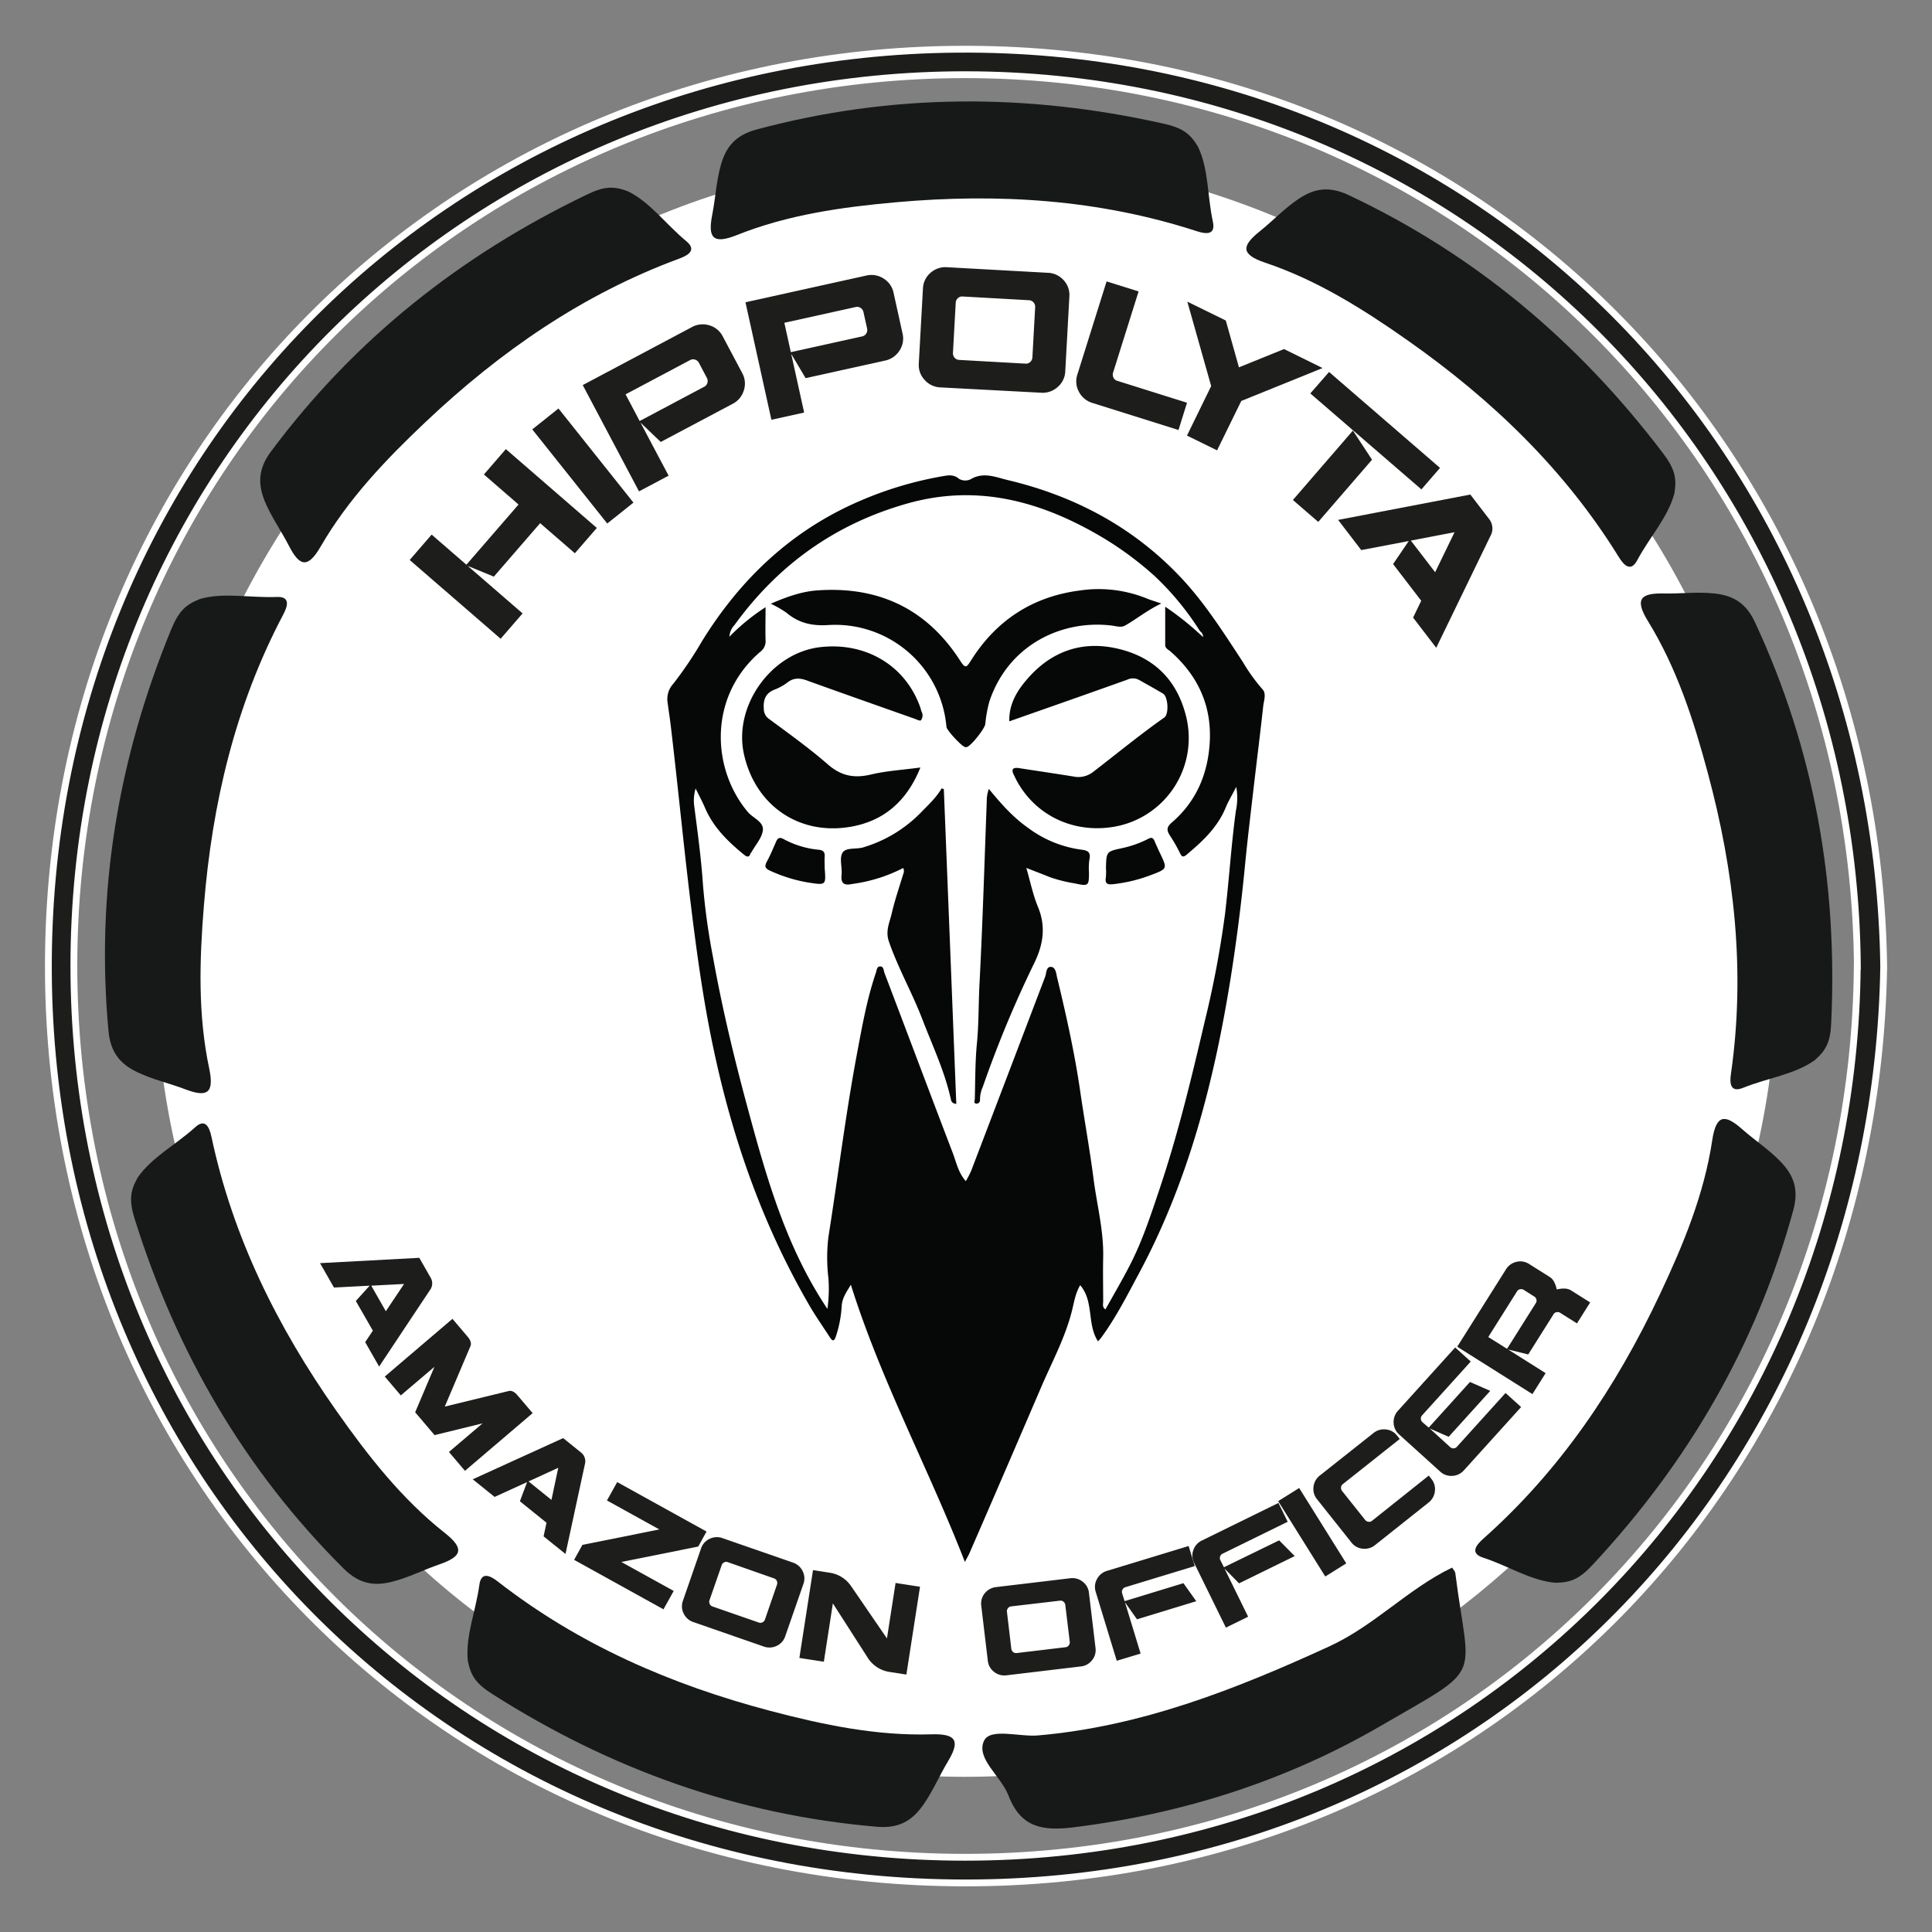 <svg viewBox="0 0 566.93 566.93" xmlns="http://www.w3.org/2000/svg"><rect x="0" y="0" width="566.93" height="566.93" fill="#808080" stroke="none"/><path d="m552.76 283.71c-2.46 149.65-115.83 267.05-266 268.8-153.91 1.79-271.6-116.64-272.56-267-1-153 117.15-269.81 266.55-271.06 153.25-1.33 269.95 117.92 272.01 269.26zm-7.73-.19c-1.15-146.06-115.68-261.52-261.76-261.6-144.88-.05-261.56 113.92-261.59 261.49-.04 146.59 115.25 261.59 261.48 261.59 147.4 0 260.67-116.39 261.84-261.48z" fill="#1d1d1b" stroke="#fff" stroke-miterlimit="10" stroke-width="2"/><path d="m285.29 45.55c-133.57-1-239.92 107.58-239.82 237.16.1 132.29 105.81 238.64 237.53 238.68 130.55 0 237.53-105.95 238.45-234.74.97-133.29-105.91-240.15-236.16-241.1z" fill="#fff"/><path d="m283.79 283.63h-.65l.12-.41.44.57z" fill="#fcfcfc"/><path d="m322.18 393.6c-1.77-2.81-1.93-5.8-2.33-8.63s-.87-5.48-2.88-7.84c-1.49 2.52-1.82 5.28-2.52 7.91-2 7.72-5.81 14.74-8.92 22-7 16.29-14 32.54-21.08 48.8-.3.68-.7 1.32-1.31 2.5-10.69-27.49-24.61-53.15-33.46-81.35-1.21 2.06-2.54 3.79-2.69 6.24a34 34 0 0 1 -1.73 9c-.39 1.17-.87 1.56-1.69.27-2-3.11-4.14-6.13-6-9.32-13.62-23.42-22.5-48.63-28.12-75.06-3-14-4.94-28.08-6.68-42.26-2.18-17.78-3.88-35.61-6-53.39-.25-2.09-.6-4.16-.86-6.25a6.65 6.65 0 0 1 1.68-5.6 111.72 111.72 0 0 0 8.41-12.48c11.33-18.31 26.28-32.49 46.23-41.1a106.76 106.76 0 0 1 24.18-7.26c1.56-.27 3.37-.71 5 .73a3.67 3.67 0 0 0 3.4.14c3.74-2.27 7.41-.61 10.89.22 19.38 4.6 36.42 13.56 50.31 28.06 7.32 7.64 12.94 16.56 18.71 25.35a52.12 52.12 0 0 0 5.72 7.95c1.25 1.29.41 3.39.23 5.09-.89 8.13-1.92 16.24-2.86 24.36-.86 7.44-1.76 14.87-2.48 22.32q-1.59 16.46-4.17 32.78c-4.82 30.21-12.32 59.6-26.9 86.81-3.5 6.52-6.83 13.12-11.24 19.1a11.56 11.56 0 0 1 -.84.91zm29.59-207.82 1.24 1.16a1.86 1.86 0 0 0 -.86-1.69 82.68 82.68 0 0 0 -13.24-16.13 97.16 97.16 0 0 0 -17.82-12.81c-17.09-9.61-35-14.09-54.55-8.64-21.19 5.91-38.11 17.94-51 35.73a5.41 5.41 0 0 0 -1.5 3.44 60.11 60.11 0 0 1 10.61-8.66c0 3.44-.09 6.57 0 9.69a3.82 3.82 0 0 1 -1.56 3.4c-15.28 13.13-14.31 34.32-3.65 47 1.52 1.8 4.68 2.84 4.42 5.34-.24 2.23-2.15 4.29-3.33 6.43-.08.14-.24.25-.29.4-.42 1.19-1 1.08-1.88.39-4.71-3.84-9-8-11.47-13.75-.83-1.94-1.84-3.8-2.77-5.7a12.61 12.61 0 0 0 -.45 4.79c1 7.76 2.08 15.52 2.6 23.32a197.58 197.58 0 0 0 2.98 21.51c2.72 15.18 6.35 30.15 10.38 45 5.47 20.18 11.22 40.27 23.17 58.09a43.16 43.16 0 0 0 .31-8.86 50.75 50.75 0 0 1 0-12.38c2.85-18 5.06-36.12 8.43-54 1.48-7.87 2.88-15.77 5.48-23.39.28-.81.25-1.87 1.28-1.87s1 1.25 1.25 1.94c6.69 17.57 13.28 35.17 20 52.72 1.07 2.77 1.62 5.85 3.87 8.35a30.79 30.79 0 0 0 1.57-3.05q10.86-28.44 21.69-56.9c.41-1.08.28-3 1.71-2.93s1.55 2.07 1.82 3.17c2.68 11.07 5.15 22.19 6.79 33.48 1.24 8.54 2.79 17 3.9 25.6 1 7.68 3 15.24 2.82 23.06-.1 4.28 0 8.56 0 12.84 0 .78-.35 1.69.67 2.36 2.45-4.41 5-8.74 7.29-13.22 3.62-7.08 6.08-14.65 8.6-22.16 5.42-16.12 9.39-32.64 13.25-49.18a292.42 292.42 0 0 0 5.93-31.38c1.22-10.1 1.82-20.29 3.2-30.38a17.79 17.79 0 0 0 .1-7c-1.21 2.38-2.29 4.15-3.06 6-2.37 5.82-6.76 9.92-11.42 13.83-.92.78-1.44.86-2-.36a47.45 47.45 0 0 0 -3-5.24c-1-1.53-.93-2.48.57-3.77 7.31-6.27 10.7-14.53 11.16-23.94.5-10.58-3.62-19.32-11.57-26.29-.6-.53-1.52-.86-1.52-1.88 0-3.66 0-7.31 0-11.23a87.3 87.3 0 0 1 9.85 7.75z" fill="#060707"/><path d="m296.17 211.67c-.13-5 2.21-8.85 5.1-12.22 7.19-8.42 16.41-11.65 27.16-9s17.28 9.65 19.75 20.32a26.4 26.4 0 0 1 -21.41 31.86c-12.11 2-23.35-3.62-28.71-14.1-.19-.38-.35-.76-.55-1.13-.89-1.73-.21-2.26 1.51-2 5.29.81 10.59 1.6 15.88 2.44a7 7 0 0 0 5.72-1.21c7-5.38 13.82-11 21.05-16.09 1.4-1 1.1-6.11-.38-7-2.3-1.38-4.66-2.67-7-4a3.86 3.86 0 0 0 -3.56-.07c-11.37 4.07-22.8 8.07-34.56 12.2z" fill="#060707"/><path d="m270.08 225.22c-3.94 9.83-10.66 15.67-20.37 17.37-15.26 2.69-28.15-6.3-31.43-21.41-3.06-14.06 8-29.56 22.31-31.27 13.46-1.6 25.16 5.41 29.46 17.68.14.39.21.81.36 1.2a2.34 2.34 0 0 1 -.19 2.59c-.26.25-1.32-.29-2-.53-10.48-3.71-21-7.4-31.41-11.16-2-.73-3.81-.88-5.64.5a15.24 15.24 0 0 1 -3.72 2.11c-2.73 1-3.52 2.92-3.32 5.68a3.59 3.59 0 0 0 1.62 3.05c5.83 4.31 11.74 8.54 17.19 13.29 3.83 3.34 7.61 4.1 12.44 3 4.62-1.12 9.44-1.39 14.7-2.1z" fill="#060707"/><path d="m226.18 177.16c4.61-2 9-3.57 13.5-3.9 17.94-1.32 32.18 5.25 42.05 20.58 1.43 2.23 1.79 2.26 3.18 0 7.43-11.84 18.15-18.78 31.92-20.56a37.6 37.6 0 0 1 19.56 2.29c1.21.51 2.49.87 4.39 1.53-4.11 1.93-7.18 4.5-10.63 6.46-1.21.69-2.66.15-3.95 0-14.69-1.78-30.35 5.73-35.87 22.27a38.82 38.82 0 0 0 -1.21 6.67c-.19 1.35-4.15 6.39-5.43 6.72a1.35 1.35 0 0 1 -.49 0c-.95-.15-5.38-4.91-5.47-5.91a32.77 32.77 0 0 0 -34.59-29.9c-4.92.32-8.78-.58-12.41-3.65a33.06 33.06 0 0 0 -4.55-2.6z" fill="#060707"/><path d="m280.62 323.94c-1.28-.18-1.46-.75-1.59-1.33-1.79-8.2-5.4-15.75-8.38-23.53s-7.1-14.94-9.81-22.8c-1.08-3.14.21-5.55.82-8.19.9-3.91 2.21-7.73 3.38-11.58a2.13 2.13 0 0 0 0-1.8 45.63 45.63 0 0 1 -13.74 4.5c-.49.08-1 .14-1.49.23-2.23.44-3.11-.34-2.86-2.72.23-2.17-.69-4.81.26-6.46s4-1 6.05-1.59a39.35 39.35 0 0 0 17.06-10.33c2.13-2.2 4.4-4.27 6-7l.64.21q1.84 46.14 3.66 92.39z" fill="#060707"/><path d="m301.17 254.69c1.15 3.94 1.92 7.83 3.41 11.42 2.44 5.88 1.51 11.27-1.19 16.71a331.08 331.08 0 0 0 -15 36.13 8.79 8.79 0 0 0 -.81 3.64c.06.66-.3 1.27-1 1.25-1 0-.54-.9-.53-1.37.15-5.4.09-10.83.61-16.2.57-5.82.46-11.65.76-17.47.93-17.89 1.46-35.8 2.14-53.7a9.54 9.54 0 0 1 .62-3.59c3.49 4.26 7.06 8.31 11.57 11.47a33.44 33.44 0 0 0 15.44 6.33c1.83.21 3 .63 2.49 2.87a18.35 18.35 0 0 0 -.13 3.79c0 4.08-.13 4.12-4.32 3.23a43.15 43.15 0 0 1 -7-1.75c-2.23-.89-4.48-1.76-7.06-2.76z" fill="#060707"/><path d="m242 254.75c.38 5.08.39 5-4.78 4.23a44.3 44.3 0 0 1 -11.22-3.47c-1.6-.7-1.69-1.38-.92-2.79 1-1.83 1.8-3.77 2.63-5.68.48-1.1 1-1.49 2.22-.82a27 27 0 0 0 10.29 3.13c1.37.12 1.9.73 1.77 2.1-.06 1.09.01 2.2.01 3.3z" fill="#060707"/><path d="m324.53 254.69c.14-4.75.12-4.81 4.6-5.78a30.92 30.92 0 0 0 7.75-2.73c1-.54 1.48-.38 1.89.58.53 1.22 1.06 2.43 1.64 3.63 2.16 4.5 2.18 4.54-2.55 6.34a44.67 44.67 0 0 1 -11.36 2.74c-1.65.18-2.29-.29-2-2a16 16 0 0 0 .03-2.78z" fill="#060707"/><g fill="#1d1d1b"><path d="m137.25 166.06 16.1 13.94-6.44 7.44-26.69-23.12 6.44-7.44 10.2 8.83 15.3-17.66-10.16-8.82 6.44-7.44 26.69 23.13-6.44 7.43-10.19-8.83-13.59 15.69z"/><path d="m156.19 126 7.69-6.13 22 27.62-7.69 6.13z"/><path d="m187.94 124 8.26 15.58-8.69 4.61-16.51-31.19 32-17a6.58 6.58 0 0 1 5.16-.53 6.37 6.37 0 0 1 3.91 3.21l5.75 10.84a6.37 6.37 0 0 1 .46 5 6.52 6.52 0 0 1 -3.33 4l-21.06 11.17zm-.24-.45 19-10.09a1.79 1.79 0 0 0 .87-1.09 1.91 1.91 0 0 0 -.16-1.51l-2.29-4.33a1.92 1.92 0 0 0 -1.16-1 1.79 1.79 0 0 0 -1.39.1l-19 10.09z"/><path d="m232.17 103.84 3.8 17.22-9.61 2.12-7.61-34.48 35.42-7.83a6.55 6.55 0 0 1 5.12.87 6.37 6.37 0 0 1 2.91 4.14l2.65 12a6.4 6.4 0 0 1 -.9 5 6.6 6.6 0 0 1 -4.28 2.94l-23.27 5.14zm-.11-.5 21-4.64a1.82 1.82 0 0 0 1.13-.83 1.93 1.93 0 0 0 .25-1.49l-1.06-4.79a1.93 1.93 0 0 0 -.85-1.24 1.76 1.76 0 0 0 -1.37-.27l-21 4.64z"/><path d="m276 113.68a6.51 6.51 0 0 1 -4.69-2.21 6.37 6.37 0 0 1 -1.7-4.77l1.22-22a6.36 6.36 0 0 1 2.17-4.6 6.59 6.59 0 0 1 5-1.68l29.47 1.63a6.53 6.53 0 0 1 4.69 2.21 6.36 6.36 0 0 1 1.64 4.74l-1.21 22a6.35 6.35 0 0 1 -2.21 4.55 6.55 6.55 0 0 1 -4.91 1.69zm6.4-26.68a1.73 1.73 0 0 0 -1.31.49 1.87 1.87 0 0 0 -.64 1.36l-.81 14.69a1.88 1.88 0 0 0 .49 1.43 1.76 1.76 0 0 0 1.24.64l19.63 1.1a1.78 1.78 0 0 0 1.31-.49 1.93 1.93 0 0 0 .64-1.37l.81-14.69a1.9 1.9 0 0 0 -.49-1.43 1.81 1.81 0 0 0 -1.27-.63z"/><path d="m326.73 110.81a1.77 1.77 0 0 0 1.06.92l20.53 6.45-2.5 8-25.23-7.93a6.57 6.57 0 0 1 -4-3.3 6.35 6.35 0 0 1 -.46-5l8.59-27.37 9.39 2.94-7.5 23.87a2 2 0 0 0 .12 1.42z"/><path d="m355.41 113.29-7-24.77 11.29 5.53 3.86 13.74 13.23-5.36 11.31 5.57-23.86 9.66-7.1 14.49-8.83-4.33z"/><path d="m397 126.35 5.61 8.55-15.78 18.25-7.44-6.43zm-7-17.2 32.56 28.15-5.46 6.31-32.6-28.16z"/><path d="m413.39 158.76-13.94 2.66-6.79-8.86 38.8-7.44 5.49 7.16a4.48 4.48 0 0 1 .41 5l-15.91 32.81-6.79-8.86 2.39-4.94-8.26-10.77zm.61-.13 7.13 9.29 5.7-11.75z"/><path d="m108.48 377.27-10.48.55-4.09-7.16 29.13-1.56 3.3 5.78a3.28 3.28 0 0 1 -.19 3.71l-14.9 22.41-4.09-7.16 2.25-3.37-5-8.71zm.46 0 4.28 7.5 5.35-8z"/><path d="m127.49 401.07-9.88 8.4-4.7-5.53 19.86-16.94 4.41 5.19c.92 1.08 1.21 2 .88 2.8l-7.54 17.76 18.77-4.57c.82-.21 1.68.22 2.6 1.3l4.41 5.19-19.86 16.93-4.7-5.53 9.87-8.4-14.09 3.45-5.69-6.7z"/><path d="m154.67 434.91-9.53 4.35-6.42-5.17 26.53-12.09 5.19 4.18a3.29 3.29 0 0 1 1.18 3.53l-5.68 26.29-6.43-5.17.86-4-7.81-6.29zm.42-.2 6.73 5.42 2-9.42z"/><path d="m207.33 449.42-2.44 4.4-22.57 4.53 15.37 8.5-3 5.39-26.22-14.51 2.43-4.4 22.57-4.53-15.36-8.5 3-5.39z"/><path d="m203.5 476a4.83 4.83 0 0 1 -2.88-2.52 4.71 4.71 0 0 1 -.23-3.73l5.34-15.4a4.74 4.74 0 0 1 2.5-2.79 4.85 4.85 0 0 1 3.83-.19l20.59 7.15a4.86 4.86 0 0 1 2.88 2.52 4.73 4.73 0 0 1 .23 3.74l-5.35 15.39a4.7 4.7 0 0 1 -2.49 2.79 4.85 4.85 0 0 1 -3.83.19zm10-17.62a1.29 1.29 0 0 0 -1 .08 1.39 1.39 0 0 0 -.73.84l-3.57 10.26a1.45 1.45 0 0 0 .06 1.12 1.32 1.32 0 0 0 .75.7l13.73 4.77a1.34 1.34 0 0 0 1-.09 1.39 1.39 0 0 0 .73-.84l3.53-10.22a1.42 1.42 0 0 0 -.06-1.11 1.29 1.29 0 0 0 -.76-.71z"/><path d="m243.5 461.51a9.17 9.17 0 0 1 6.2 3.86l10.57 15.42 2.53-16.28 7.17 1.11-4 25.77-4.93-.77a9.21 9.21 0 0 1 -6.21-3.86l-10.43-16.26-2.65 17.12-7.18-1.11 4-25.77z"/><path d="m295.41 491.6a4.82 4.82 0 0 1 -3.7-1 4.67 4.67 0 0 1 -1.84-3.25l-1.93-16.18a4.71 4.71 0 0 1 1-3.6 4.91 4.91 0 0 1 3.36-1.85l21.7-2.59a4.82 4.82 0 0 1 3.7 1 4.69 4.69 0 0 1 1.84 3.25l1.93 16.19a4.69 4.69 0 0 1 -1 3.59 4.81 4.81 0 0 1 -3.36 1.85zm1.25-20.21a1.33 1.33 0 0 0 -.89.53 1.41 1.41 0 0 0 -.29 1.07l1.28 10.79a1.41 1.41 0 0 0 .54 1 1.33 1.33 0 0 0 1 .3l14.42-1.72a1.29 1.29 0 0 0 .89-.53 1.4 1.4 0 0 0 .3-1.07l-1.3-10.76a1.43 1.43 0 0 0 -.54-1 1.33 1.33 0 0 0 -1-.3z"/><path d="m330 469.84 17.27-5.27 3.76 5.29-17.39 5.31-3.53-5 4.59 15.05-7 2.12-6.18-20.26a4.71 4.71 0 0 1 .38-3.72 4.84 4.84 0 0 1 3-2.42l23.89-7.28 1.8 5.89-20.42 6.22a1.36 1.36 0 0 0 -.78.68 1.42 1.42 0 0 0 -.1 1.11z"/><path d="m359.15 459.9 16.21-7.9 4.56 4.62-16.33 8-4.27-4.34 6.93 14.13-6.52 3.2-9.33-19a4.7 4.7 0 0 1 -.23-3.73 4.85 4.85 0 0 1 2.56-2.85l22.42-11 2.71 5.52-19.16 9.4a1.28 1.28 0 0 0 -.66.79 1.35 1.35 0 0 0 .08 1.11z"/><path d="m375.07 440.5 6.16-3.86 13.82 22.12-6.16 3.85z"/><path d="m400.58 446a1.4 1.4 0 0 0 1 .55 1.26 1.26 0 0 0 1-.26l16.68-13.29.79 1a4.7 4.7 0 0 1 1 3.6 4.82 4.82 0 0 1 -1.88 3.34l-15.64 12.43a4.85 4.85 0 0 1 -3.67 1.08 4.67 4.67 0 0 1 -3.28-1.8l-10.14-12.76a4.67 4.67 0 0 1 -1-3.6 4.82 4.82 0 0 1 1.88-3.33l15.68-12.42a4.87 4.87 0 0 1 3.68-1.08 4.66 4.66 0 0 1 3.27 1.8l.79 1-16.74 13.28a1.25 1.25 0 0 0 -.48.91 1.4 1.4 0 0 0 .31 1.07z"/><path d="m419.25 418.92 12.1-13.39 5.95 2.61-12.2 13.48-5.57-2.45 6 5.46a1.4 1.4 0 0 0 1 .38 1.32 1.32 0 0 0 .95-.42l14.31-15.83 4.57 4.13-16.75 18.52a4.8 4.8 0 0 1 -3.45 1.67 4.7 4.7 0 0 1 -3.53-1.24l-12.09-10.93a4.74 4.74 0 0 1 -1.59-3.39 4.86 4.86 0 0 1 1.32-3.6l16.74-18.52 4.57 4.13-14.31 15.83a1.33 1.33 0 0 0 -.33 1 1.42 1.42 0 0 0 .49 1z"/><path d="m442.55 396 11 6.94-3.87 6.15-22.07-13.9 14.28-22.67a4.87 4.87 0 0 1 3.11-2.24 4.73 4.73 0 0 1 3.69.62l6.13 3.86c.92.58 1.59 1.79 2 3.62 1.83-.42 3.21-.34 4.13.24l5.67 3.57-3.87 6.15-4.91-3.09a1.41 1.41 0 0 0 -1.09-.2 1.31 1.31 0 0 0 -.86.58l-7.44 11.82zm-.32-.2 8.47-13.45a1.28 1.28 0 0 0 .15-1 1.35 1.35 0 0 0 -.65-.9l-3.06-1.94a1.43 1.43 0 0 0 -1.1-.19 1.33 1.33 0 0 0 -.85.57l-8.47 13.45z"/></g><path d="m456.42 464.45c-7.21-.6-13.89-5-21.22-7.37-3.89-1.28-2.09-3.64 0-5.51 22.61-20.06 39.05-44.54 51.86-71.72 6.86-14.55 13-29.36 15.39-45.31 1.16-7.64 3.77-7.6 8.78-3.18 3.7 3.27 7.92 6 11.32 9.57 3.73 3.89 5.38 8 3.65 14.3-10.86 39.65-30.9 73.94-58.78 103.87-3.8 4.1-6.35 5.32-11 5.35z" fill="#171818"/><path d="m426.12 460c.36.62.86 1.1.93 1.63 4.1 32.33 8.91 26.92-21.82 44.78-27.81 16.16-58.05 25.8-90.11 29.79-9.05 1.12-15.57.21-19.23-9.4-2.12-5.57-9.56-10.77-7.15-15.95 1.81-3.9 10.33-1.13 15.84-1.6 30.35-2.63 58-13.53 85.42-26.1 13.41-6.15 23.16-16.93 36.12-23.15z" fill="#171818"/><path d="m532.5 311.12c-5.9 4.2-13.81 5.19-21 8.09-3.8 1.55-4-1.41-3.55-4.21 4.27-29.91 1-59.22-6.82-88.23-4.17-15.54-9.1-30.78-17.56-44.52-4.05-6.58-2-8.23 4.64-8.1 4.94.1 9.93-.53 14.82 0 5.36.55 9.29 2.64 12 8.54 17.35 37.28 24.23 76.39 22.33 117.25-.19 5.57-1.36 8.15-4.86 11.18z" fill="#171818"/><path d="m491.34 144.76c-1.83 7-7.28 12.83-10.9 19.63-1.93 3.62-3.95 1.44-5.43-.95-15.88-25.71-37.18-46.12-61.74-63.41-13.16-9.26-26.7-17.8-42-22.94-7.33-2.46-6.84-5-1.63-9.19 3.86-3.09 7.3-6.77 11.38-9.51 4.47-3 8.82-3.92 14.71-1.15 37.2 17.52 67.54 43.15 92.27 75.76 3.35 4.45 4.11 7.17 3.34 11.76z" fill="#171818"/><path d="m351.55 43.06c3.13 6.53 2.73 14.5 4.36 22 .86 4-2.08 3.65-4.76 2.77-28.73-9.33-58.15-11.15-88.09-8.49-16.06 1.43-31.88 3.66-46.88 9.66-7.18 2.85-8.46.58-7.18-6 .95-4.85 1.2-9.88 2.54-14.6 1.46-5.21 4.21-8.72 10.46-10.4 39.71-10.65 79.42-10.68 119.33-1.74 5.51 1.22 7.85 2.81 10.22 6.8z" fill="#171818"/><path d="m184.29 56.15c6.5 3.19 11.13 9.69 17.07 14.6 3.17 2.61.63 4.15-2 5.12-28.36 10.46-52.59 27.27-74.42 47.9-11.69 11.06-22.76 22.63-30.84 36.6-3.86 6.69-6.27 5.71-9.33-.23-2.26-4.4-5.18-8.5-7.06-13-2-5-2.08-9.43 1.81-14.65 24.56-33 55.71-57.6 92.57-75.33 5.04-2.46 7.91-2.67 12.2-1.01z" fill="#171818"/><path d="m58.73 175.75c7-2 14.75-.25 22.45-.58 4.1-.17 3.25 2.67 1.93 5.17-14.11 26.73-20.85 55.43-23.28 85.38-1.3 16-1.79 32 1.56 47.83 1.6 7.56-.86 8.44-7.1 6.07-4.62-1.76-9.53-2.85-14-5-4.87-2.33-7.86-5.62-8.46-12.1-3.79-40.94 2.89-80.09 18.44-117.92 2.16-5.15 4.12-7.19 8.46-8.85z" fill="#171818"/><path d="m40.36 345.61c4.09-6 11.18-9.63 16.89-14.81 3-2.75 4.2 0 4.79 2.74 6.27 29.56 19.42 55.95 36.71 80.52 9.26 13.16 19.12 25.78 31.79 35.78 6.06 4.78 4.74 7-1.57 9.2-4.68 1.61-9.16 3.91-13.92 5.11-5.22 1.32-9.63.71-14.24-3.89-29.1-29-49-63.41-61.25-102.44-1.67-5.34-1.47-8.16.8-12.21z" fill="#171818"/><path d="m137.27 487.3c-.72-7.21 2.36-14.57 3.39-22.21.55-4.06 3.19-2.72 5.42-1 23.84 18.57 50.9 30.29 79.95 37.95 15.56 4.1 31.23 7.39 47.36 6.88 7.72-.24 8.16 2.33 4.72 8.05-2.54 4.24-4.48 8.89-7.35 12.88-3.14 4.37-6.91 6.74-13.4 6.2-41-3.48-78.32-16.94-112.83-38.91-4.72-2.99-6.39-5.28-7.26-9.84z" fill="#171818"/></svg>
